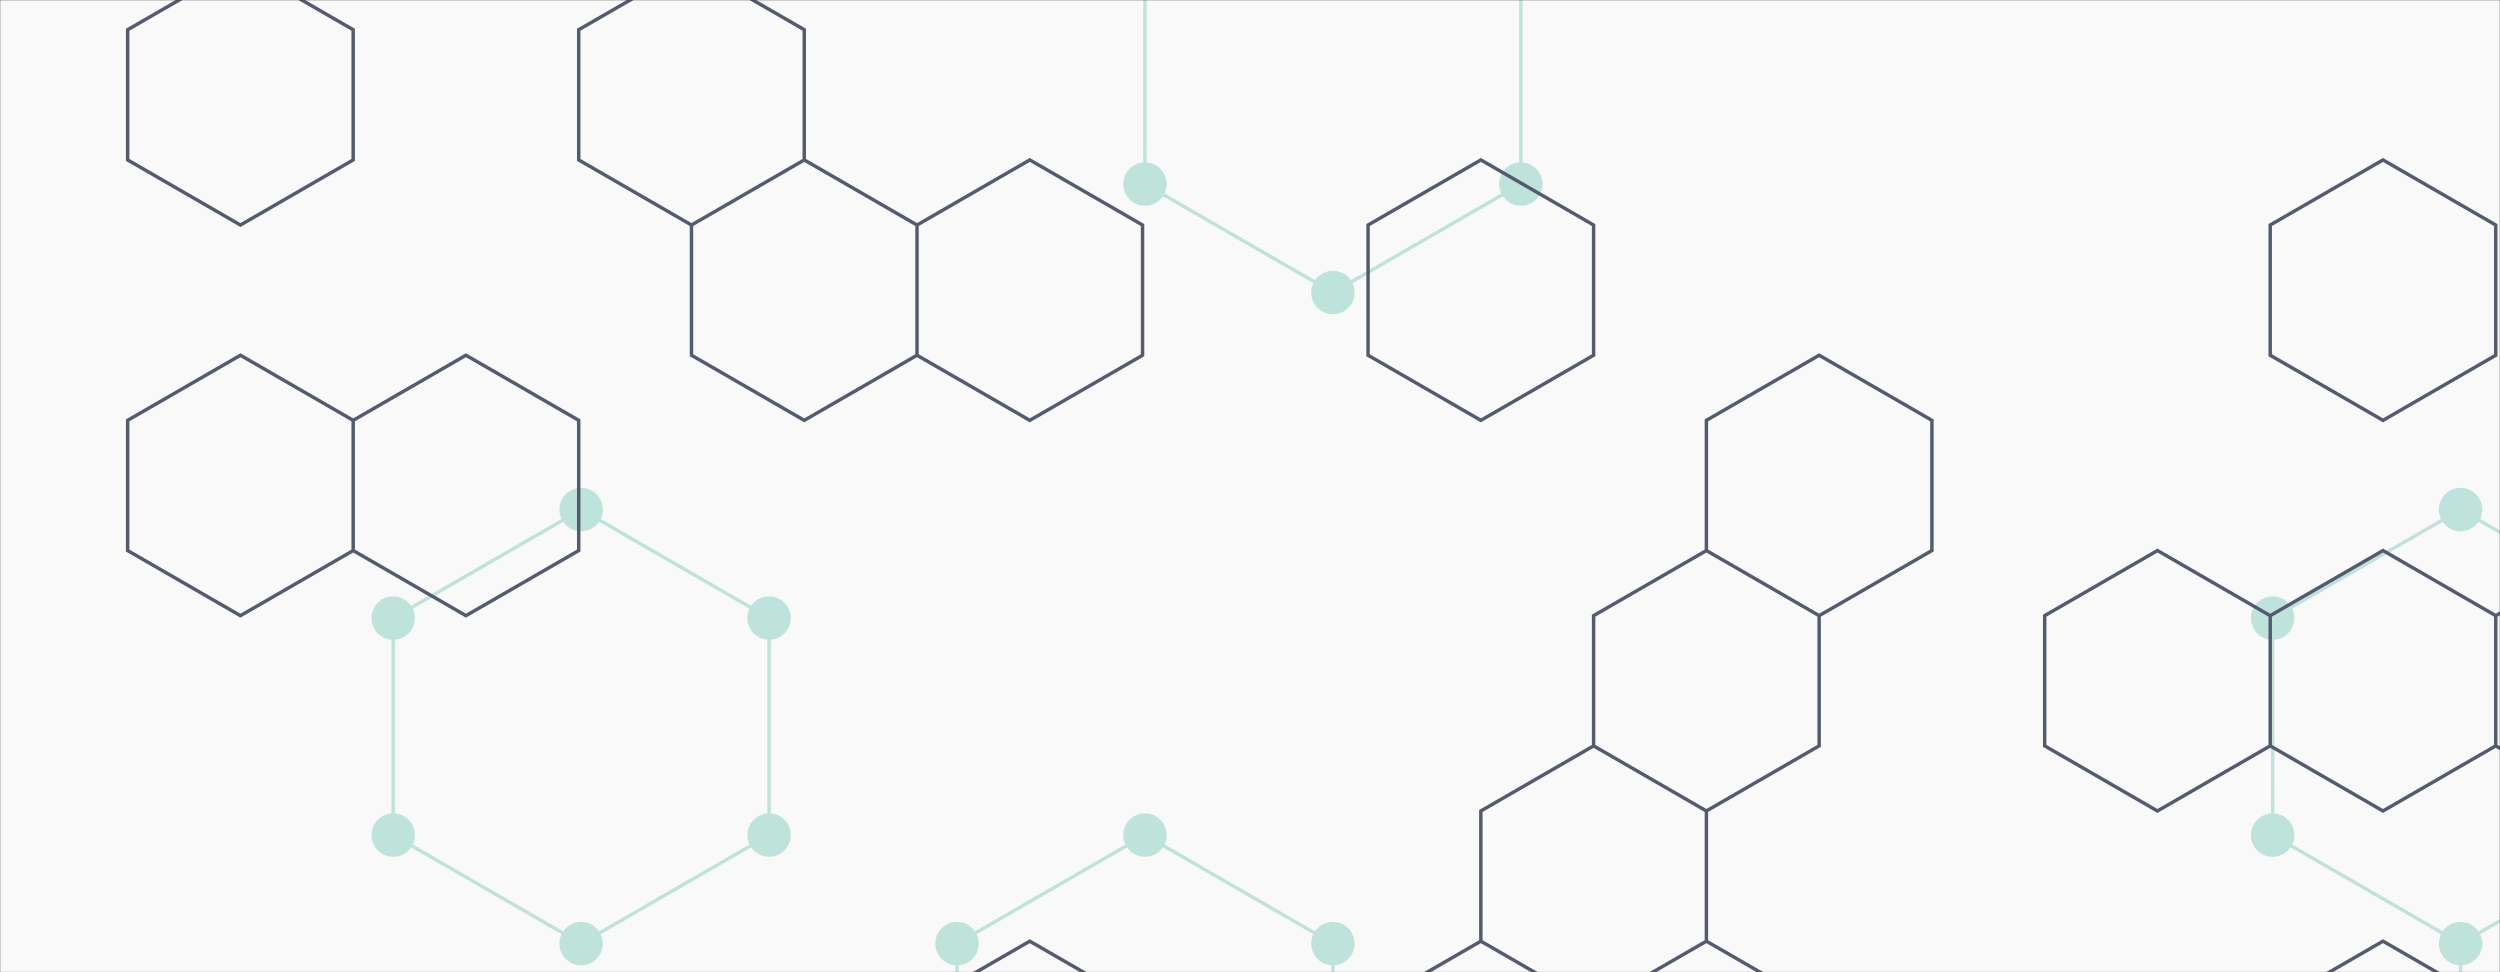 <svg xmlns="http://www.w3.org/2000/svg" version="1.1" xmlns:xlink="http://www.w3.org/1999/xlink" xmlns:svgjs="http://svgjs.dev/svgjs" width="1440" height="560" preserveAspectRatio="none" viewBox="0 0 1440 560"><rect x="0" y="0" width="1440" height="560" fill="#333333" stroke="none"/><g mask="url(&quot;#SvgjsMask1141&quot;)" fill="none"><rect width="1440" height="560" x="0" y="0" fill="rgba(250, 249, 249, 1)"></rect><path d="M334.73 293.51L442.99 356.01L442.99 481.01L334.73 543.51L226.48 481.01L226.48 356.01zM659.5 481.01L767.76 543.51L767.76 668.51L659.5 731.01L551.25 668.51L551.25 543.51zM767.76 -81.49L876.01 -18.99L876.01 106.01L767.76 168.51L659.5 106.01L659.5 -18.99zM1417.29 293.51L1525.55 356.01L1525.55 481.01L1417.29 543.51L1309.04 481.01L1309.04 356.01zM1525.55 481.01L1633.81 543.51L1633.81 668.51L1525.55 731.01L1417.29 668.51L1417.29 543.51z" stroke="rgba(190, 227, 219, 1)" stroke-width="2"></path><path d="M322.23 293.51 a12.5 12.5 0 1 0 25 0 a12.5 12.5 0 1 0 -25 0zM430.49 356.01 a12.5 12.5 0 1 0 25 0 a12.5 12.5 0 1 0 -25 0zM430.49 481.01 a12.5 12.5 0 1 0 25 0 a12.5 12.5 0 1 0 -25 0zM322.23 543.51 a12.5 12.5 0 1 0 25 0 a12.5 12.5 0 1 0 -25 0zM213.98 481.01 a12.5 12.5 0 1 0 25 0 a12.5 12.5 0 1 0 -25 0zM213.98 356.01 a12.5 12.5 0 1 0 25 0 a12.5 12.5 0 1 0 -25 0zM647 481.01 a12.5 12.5 0 1 0 25 0 a12.5 12.5 0 1 0 -25 0zM755.26 543.51 a12.5 12.5 0 1 0 25 0 a12.5 12.5 0 1 0 -25 0zM755.26 668.51 a12.5 12.5 0 1 0 25 0 a12.5 12.5 0 1 0 -25 0zM647 731.01 a12.5 12.5 0 1 0 25 0 a12.5 12.5 0 1 0 -25 0zM538.75 668.51 a12.5 12.5 0 1 0 25 0 a12.5 12.5 0 1 0 -25 0zM538.75 543.51 a12.5 12.5 0 1 0 25 0 a12.5 12.5 0 1 0 -25 0zM755.26 -81.49 a12.5 12.5 0 1 0 25 0 a12.5 12.5 0 1 0 -25 0zM863.51 -18.99 a12.5 12.5 0 1 0 25 0 a12.5 12.5 0 1 0 -25 0zM863.51 106.01 a12.5 12.5 0 1 0 25 0 a12.5 12.5 0 1 0 -25 0zM755.26 168.51 a12.5 12.5 0 1 0 25 0 a12.5 12.5 0 1 0 -25 0zM647 106.01 a12.5 12.5 0 1 0 25 0 a12.5 12.5 0 1 0 -25 0zM647 -18.99 a12.5 12.5 0 1 0 25 0 a12.5 12.5 0 1 0 -25 0zM1404.79 293.51 a12.5 12.5 0 1 0 25 0 a12.5 12.5 0 1 0 -25 0zM1513.05 356.01 a12.5 12.5 0 1 0 25 0 a12.5 12.5 0 1 0 -25 0zM1513.05 481.01 a12.5 12.5 0 1 0 25 0 a12.5 12.5 0 1 0 -25 0zM1404.79 543.51 a12.5 12.5 0 1 0 25 0 a12.5 12.5 0 1 0 -25 0zM1296.54 481.01 a12.5 12.5 0 1 0 25 0 a12.5 12.5 0 1 0 -25 0zM1296.54 356.01 a12.5 12.5 0 1 0 25 0 a12.5 12.5 0 1 0 -25 0zM1621.31 543.51 a12.5 12.5 0 1 0 25 0 a12.5 12.5 0 1 0 -25 0zM1621.31 668.51 a12.5 12.5 0 1 0 25 0 a12.5 12.5 0 1 0 -25 0zM1513.05 731.01 a12.5 12.5 0 1 0 25 0 a12.5 12.5 0 1 0 -25 0zM1404.79 668.51 a12.5 12.5 0 1 0 25 0 a12.5 12.5 0 1 0 -25 0z" fill="rgba(190, 227, 219, 1)"></path><path d="M138.48 -20.38L203.43 17.12L203.43 92.12L138.48 129.62L73.52 92.12L73.52 17.12zM138.48 204.62L203.43 242.12L203.43 317.12L138.48 354.62L73.52 317.12L73.52 242.12zM268.38 204.62L333.34 242.12L333.34 317.12L268.38 354.62L203.43 317.12L203.43 242.12zM398.29 -20.38L463.25 17.12L463.25 92.12L398.29 129.62L333.34 92.12L333.34 17.12zM463.25 92.12L528.2 129.62L528.2 204.62L463.25 242.12L398.29 204.62L398.29 129.62zM593.15 92.12L658.11 129.62L658.11 204.62L593.15 242.12L528.2 204.62L528.2 129.62zM593.15 542.12L658.11 579.62L658.11 654.62L593.15 692.12L528.2 654.62L528.2 579.62zM852.97 92.12L917.92 129.62L917.92 204.62L852.97 242.12L788.01 204.62L788.01 129.62zM852.97 542.12L917.92 579.62L917.92 654.62L852.97 692.12L788.01 654.62L788.01 579.62zM982.88 317.12L1047.83 354.62L1047.83 429.62L982.88 467.12L917.92 429.62L917.92 354.62zM917.92 429.62L982.88 467.12L982.88 542.12L917.92 579.62L852.97 542.12L852.97 467.12zM982.88 542.12L1047.83 579.62L1047.83 654.62L982.88 692.12L917.92 654.62L917.92 579.62zM1047.83 204.62L1112.78 242.12L1112.78 317.12L1047.83 354.62L982.88 317.12L982.88 242.12zM1242.69 317.12L1307.64 354.62L1307.64 429.62L1242.69 467.12L1177.74 429.62L1177.74 354.62zM1372.6 92.12L1437.55 129.62L1437.55 204.62L1372.6 242.12L1307.64 204.62L1307.64 129.62zM1372.6 317.12L1437.55 354.62L1437.55 429.62L1372.6 467.12L1307.64 429.62L1307.64 354.62zM1372.6 542.12L1437.55 579.62L1437.55 654.62L1372.6 692.12L1307.64 654.62L1307.64 579.62zM1502.51 317.12L1567.46 354.62L1567.46 429.62L1502.51 467.12L1437.55 429.62L1437.55 354.62z" stroke="rgba(85, 91, 110, 1)" stroke-width="2"></path></g><defs><mask id="SvgjsMask1141"><rect width="1440" height="560" fill="#ffffff"></rect></mask></defs></svg>